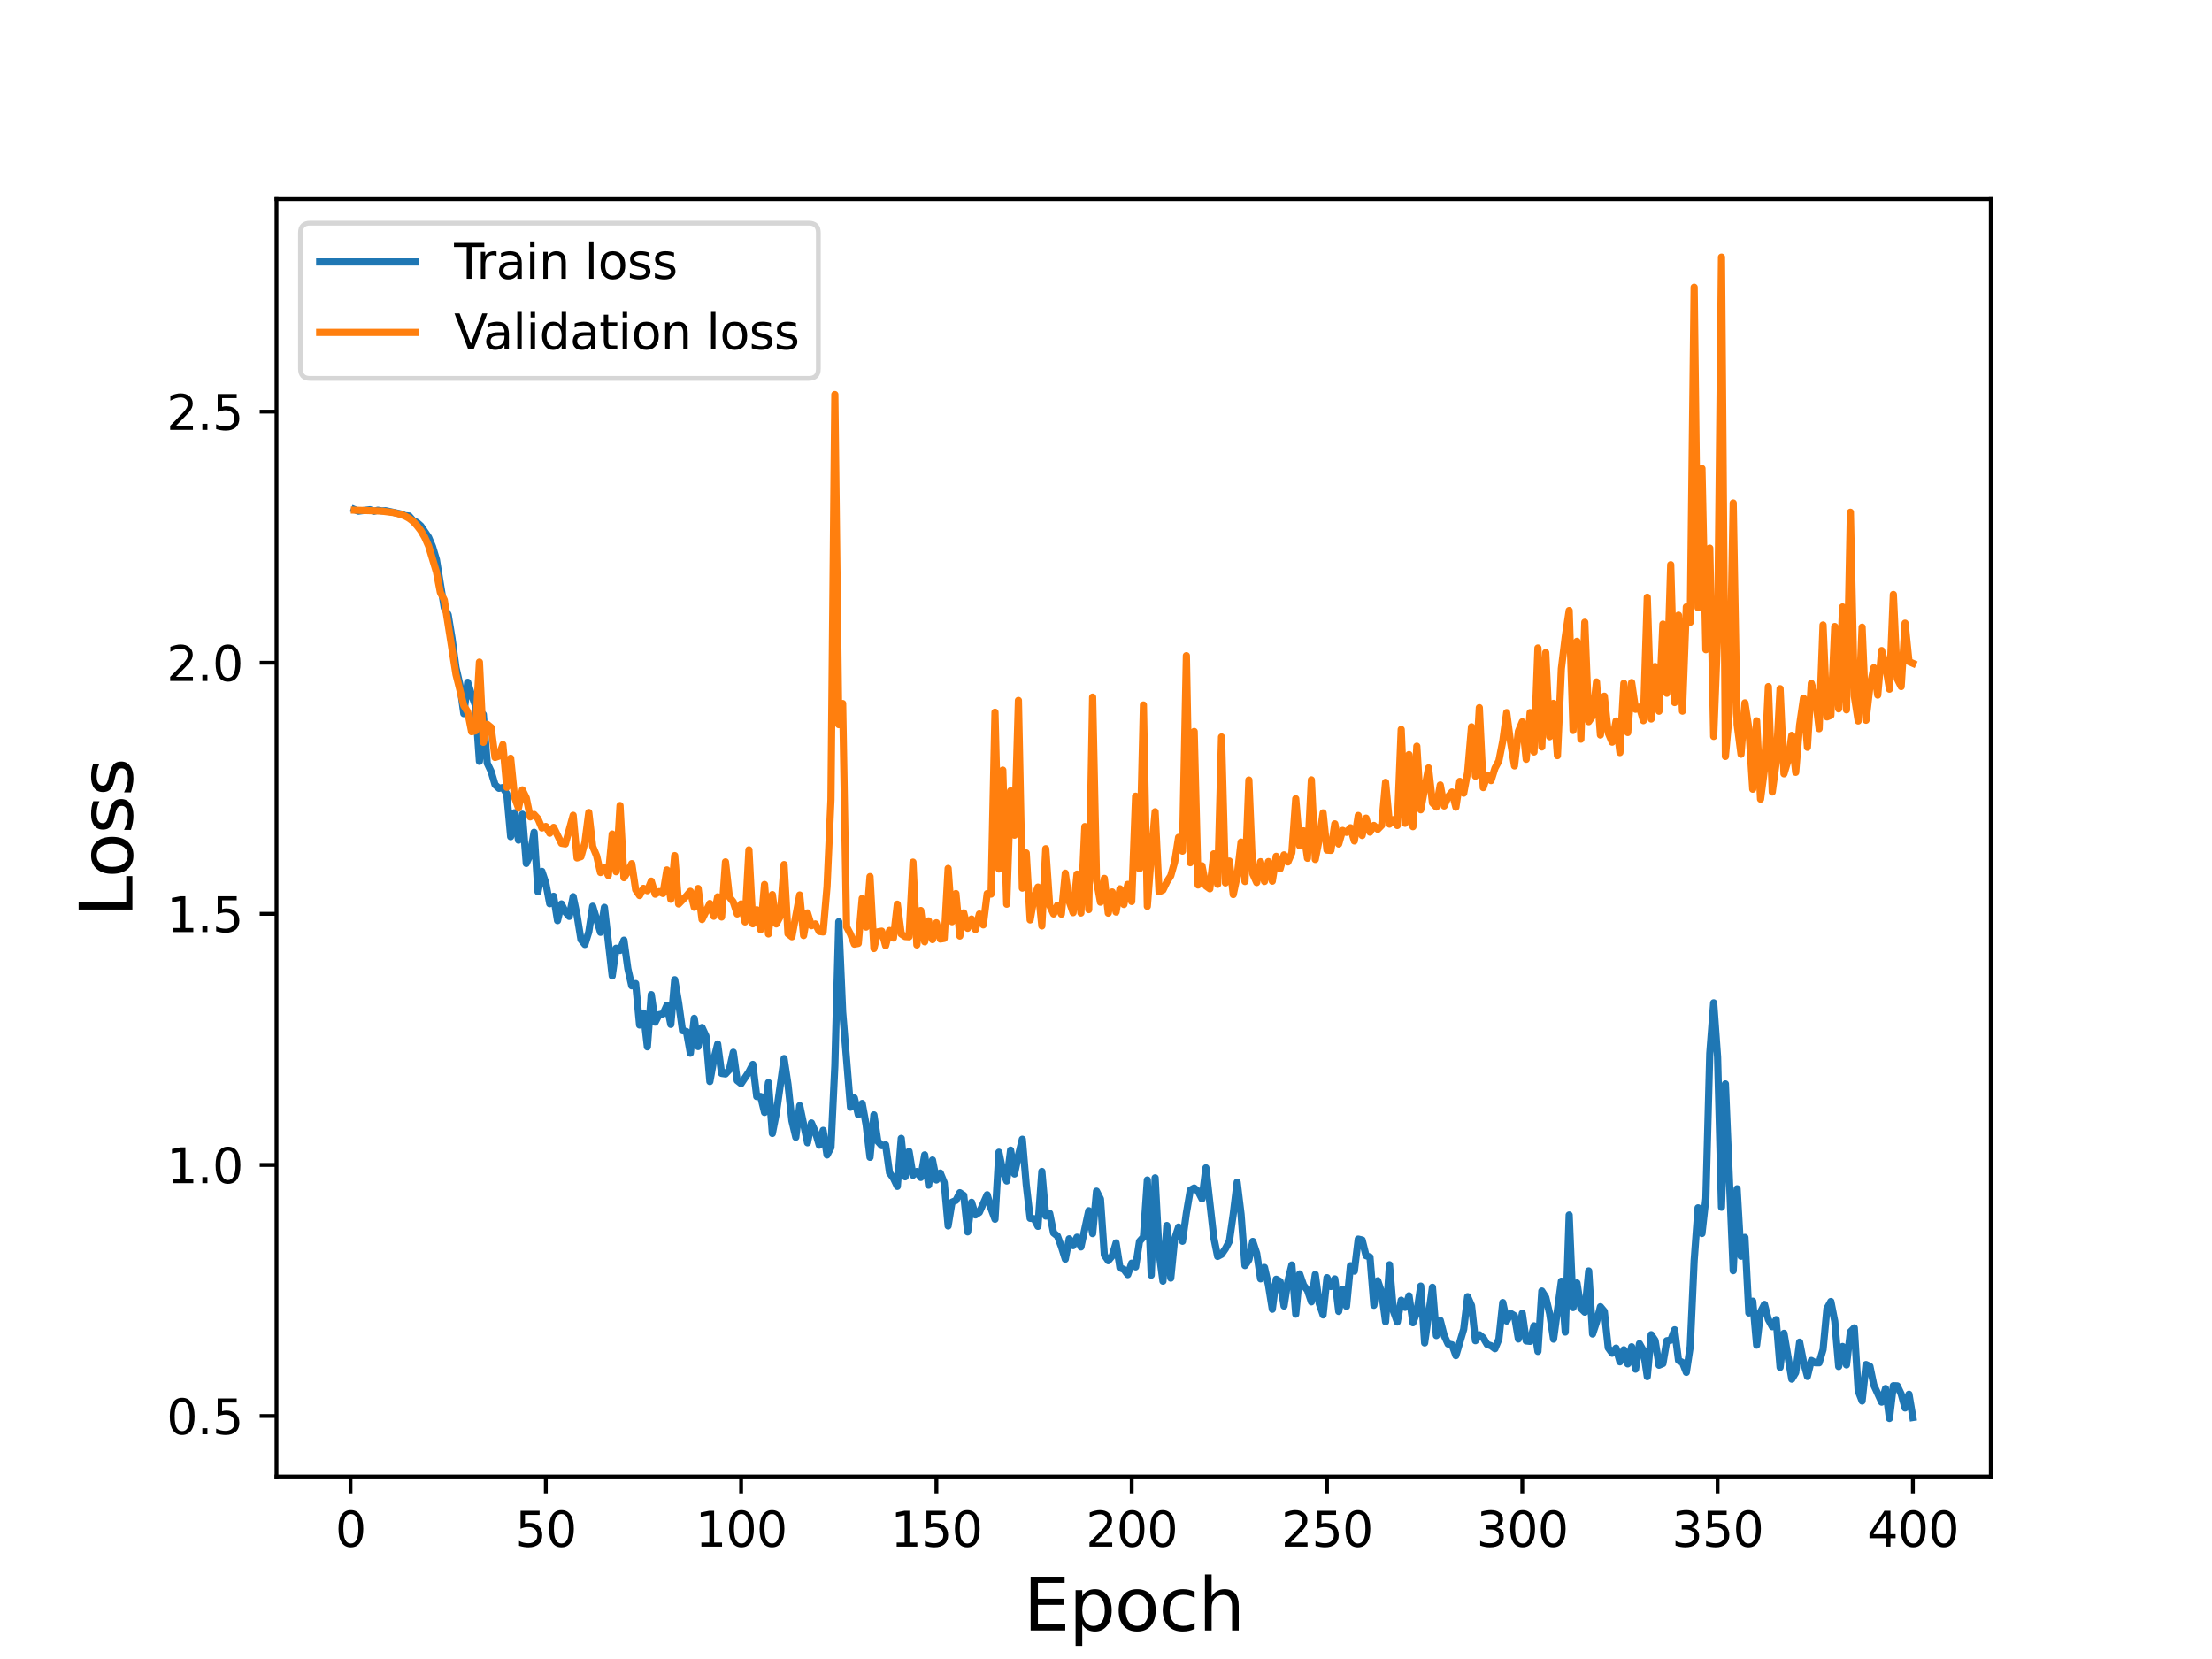 <?xml version="1.0" encoding="utf-8" standalone="no"?>
<!DOCTYPE svg PUBLIC "-//W3C//DTD SVG 1.1//EN"
  "http://www.w3.org/Graphics/SVG/1.1/DTD/svg11.dtd">
<svg height="345.6pt" version="1.1" viewBox="0 0 460.8 345.6" width="460.8pt" xmlns="http://www.w3.org/2000/svg" xmlns:xlink="http://www.w3.org/1999/xlink">
 <defs>
  <style type="text/css">*{stroke-linecap:butt;stroke-linejoin:round;}</style>
 </defs>
 <g id="figure_1">
  <g id="patch_1">
   <path d="M 0 345.6 
L 460.8 345.6 
L 460.8 0 
L 0 0 
z
" style="fill:#ffffff;"/>
  </g>
  <g id="axes_1">
   <g id="patch_2">
    <path d="M 57.6 307.584 
L 414.72 307.584 
L 414.72 41.472 
L 57.6 41.472 
z
" style="fill:#ffffff;"/>
   </g>
   <g id="matplotlib.axis_1">
    <g id="xtick_1">
     <g id="line2d_1">
      <defs>
       <path d="M 0 0 
L 0 3.5 
" id="m7e3d25ed91" style="stroke:#000000;stroke-width:0.8;"/>
      </defs>
      <g>
       <use style="stroke:#000000;stroke-width:0.8;" x="73.019" xlink:href="#m7e3d25ed91" y="307.584"/>
      </g>
     </g>
     <g id="text_1">
      <!-- 0 -->
      <g transform="translate(69.838 322.182)scale(0.1 -0.1)">
       <defs>
        <path d="M 2034 4250 
Q 1547 4250 1301 3770 
Q 1056 3291 1056 2328 
Q 1056 1369 1301 889 
Q 1547 409 2034 409 
Q 2525 409 2770 889 
Q 3016 1369 3016 2328 
Q 3016 3291 2770 3770 
Q 2525 4250 2034 4250 
z
M 2034 4750 
Q 2819 4750 3233 4129 
Q 3647 3509 3647 2328 
Q 3647 1150 3233 529 
Q 2819 -91 2034 -91 
Q 1250 -91 836 529 
Q 422 1150 422 2328 
Q 422 3509 836 4129 
Q 1250 4750 2034 4750 
z
" id="DejaVuSans-30" transform="scale(0.016)"/>
       </defs>
       <use xlink:href="#DejaVuSans-30"/>
      </g>
     </g>
    </g>
    <g id="xtick_2">
     <g id="line2d_2">
      <g>
       <use style="stroke:#000000;stroke-width:0.8;" x="113.703" xlink:href="#m7e3d25ed91" y="307.584"/>
      </g>
     </g>
     <g id="text_2">
      <!-- 50 -->
      <g transform="translate(107.34 322.182)scale(0.1 -0.1)">
       <defs>
        <path d="M 691 4666 
L 3169 4666 
L 3169 4134 
L 1269 4134 
L 1269 2991 
Q 1406 3038 1543 3061 
Q 1681 3084 1819 3084 
Q 2600 3084 3056 2656 
Q 3513 2228 3513 1497 
Q 3513 744 3044 326 
Q 2575 -91 1722 -91 
Q 1428 -91 1123 -41 
Q 819 9 494 109 
L 494 744 
Q 775 591 1075 516 
Q 1375 441 1709 441 
Q 2250 441 2565 725 
Q 2881 1009 2881 1497 
Q 2881 1984 2565 2268 
Q 2250 2553 1709 2553 
Q 1456 2553 1204 2497 
Q 953 2441 691 2322 
L 691 4666 
z
" id="DejaVuSans-35" transform="scale(0.016)"/>
       </defs>
       <use xlink:href="#DejaVuSans-35"/>
       <use x="63.623" xlink:href="#DejaVuSans-30"/>
      </g>
     </g>
    </g>
    <g id="xtick_3">
     <g id="line2d_3">
      <g>
       <use style="stroke:#000000;stroke-width:0.8;" x="154.386" xlink:href="#m7e3d25ed91" y="307.584"/>
      </g>
     </g>
     <g id="text_3">
      <!-- 100 -->
      <g transform="translate(144.842 322.182)scale(0.1 -0.1)">
       <defs>
        <path d="M 794 531 
L 1825 531 
L 1825 4091 
L 703 3866 
L 703 4441 
L 1819 4666 
L 2450 4666 
L 2450 531 
L 3481 531 
L 3481 0 
L 794 0 
L 794 531 
z
" id="DejaVuSans-31" transform="scale(0.016)"/>
       </defs>
       <use xlink:href="#DejaVuSans-31"/>
       <use x="63.623" xlink:href="#DejaVuSans-30"/>
       <use x="127.246" xlink:href="#DejaVuSans-30"/>
      </g>
     </g>
    </g>
    <g id="xtick_4">
     <g id="line2d_4">
      <g>
       <use style="stroke:#000000;stroke-width:0.8;" x="195.07" xlink:href="#m7e3d25ed91" y="307.584"/>
      </g>
     </g>
     <g id="text_4">
      <!-- 150 -->
      <g transform="translate(185.526 322.182)scale(0.1 -0.1)">
       <use xlink:href="#DejaVuSans-31"/>
       <use x="63.623" xlink:href="#DejaVuSans-35"/>
       <use x="127.246" xlink:href="#DejaVuSans-30"/>
      </g>
     </g>
    </g>
    <g id="xtick_5">
     <g id="line2d_5">
      <g>
       <use style="stroke:#000000;stroke-width:0.8;" x="235.753" xlink:href="#m7e3d25ed91" y="307.584"/>
      </g>
     </g>
     <g id="text_5">
      <!-- 200 -->
      <g transform="translate(226.209 322.182)scale(0.1 -0.1)">
       <defs>
        <path d="M 1228 531 
L 3431 531 
L 3431 0 
L 469 0 
L 469 531 
Q 828 903 1448 1529 
Q 2069 2156 2228 2338 
Q 2531 2678 2651 2914 
Q 2772 3150 2772 3378 
Q 2772 3750 2511 3984 
Q 2250 4219 1831 4219 
Q 1534 4219 1204 4116 
Q 875 4013 500 3803 
L 500 4441 
Q 881 4594 1212 4672 
Q 1544 4750 1819 4750 
Q 2544 4750 2975 4387 
Q 3406 4025 3406 3419 
Q 3406 3131 3298 2873 
Q 3191 2616 2906 2266 
Q 2828 2175 2409 1742 
Q 1991 1309 1228 531 
z
" id="DejaVuSans-32" transform="scale(0.016)"/>
       </defs>
       <use xlink:href="#DejaVuSans-32"/>
       <use x="63.623" xlink:href="#DejaVuSans-30"/>
       <use x="127.246" xlink:href="#DejaVuSans-30"/>
      </g>
     </g>
    </g>
    <g id="xtick_6">
     <g id="line2d_6">
      <g>
       <use style="stroke:#000000;stroke-width:0.8;" x="276.437" xlink:href="#m7e3d25ed91" y="307.584"/>
      </g>
     </g>
     <g id="text_6">
      <!-- 250 -->
      <g transform="translate(266.893 322.182)scale(0.1 -0.1)">
       <use xlink:href="#DejaVuSans-32"/>
       <use x="63.623" xlink:href="#DejaVuSans-35"/>
       <use x="127.246" xlink:href="#DejaVuSans-30"/>
      </g>
     </g>
    </g>
    <g id="xtick_7">
     <g id="line2d_7">
      <g>
       <use style="stroke:#000000;stroke-width:0.8;" x="317.12" xlink:href="#m7e3d25ed91" y="307.584"/>
      </g>
     </g>
     <g id="text_7">
      <!-- 300 -->
      <g transform="translate(307.576 322.182)scale(0.1 -0.1)">
       <defs>
        <path d="M 2597 2516 
Q 3050 2419 3304 2112 
Q 3559 1806 3559 1356 
Q 3559 666 3084 287 
Q 2609 -91 1734 -91 
Q 1441 -91 1130 -33 
Q 819 25 488 141 
L 488 750 
Q 750 597 1062 519 
Q 1375 441 1716 441 
Q 2309 441 2620 675 
Q 2931 909 2931 1356 
Q 2931 1769 2642 2001 
Q 2353 2234 1838 2234 
L 1294 2234 
L 1294 2753 
L 1863 2753 
Q 2328 2753 2575 2939 
Q 2822 3125 2822 3475 
Q 2822 3834 2567 4026 
Q 2313 4219 1838 4219 
Q 1578 4219 1281 4162 
Q 984 4106 628 3988 
L 628 4550 
Q 988 4650 1302 4700 
Q 1616 4750 1894 4750 
Q 2613 4750 3031 4423 
Q 3450 4097 3450 3541 
Q 3450 3153 3228 2886 
Q 3006 2619 2597 2516 
z
" id="DejaVuSans-33" transform="scale(0.016)"/>
       </defs>
       <use xlink:href="#DejaVuSans-33"/>
       <use x="63.623" xlink:href="#DejaVuSans-30"/>
       <use x="127.246" xlink:href="#DejaVuSans-30"/>
      </g>
     </g>
    </g>
    <g id="xtick_8">
     <g id="line2d_8">
      <g>
       <use style="stroke:#000000;stroke-width:0.8;" x="357.804" xlink:href="#m7e3d25ed91" y="307.584"/>
      </g>
     </g>
     <g id="text_8">
      <!-- 350 -->
      <g transform="translate(348.26 322.182)scale(0.1 -0.1)">
       <use xlink:href="#DejaVuSans-33"/>
       <use x="63.623" xlink:href="#DejaVuSans-35"/>
       <use x="127.246" xlink:href="#DejaVuSans-30"/>
      </g>
     </g>
    </g>
    <g id="xtick_9">
     <g id="line2d_9">
      <g>
       <use style="stroke:#000000;stroke-width:0.8;" x="398.487" xlink:href="#m7e3d25ed91" y="307.584"/>
      </g>
     </g>
     <g id="text_9">
      <!-- 400 -->
      <g transform="translate(388.944 322.182)scale(0.1 -0.1)">
       <defs>
        <path d="M 2419 4116 
L 825 1625 
L 2419 1625 
L 2419 4116 
z
M 2253 4666 
L 3047 4666 
L 3047 1625 
L 3713 1625 
L 3713 1100 
L 3047 1100 
L 3047 0 
L 2419 0 
L 2419 1100 
L 313 1100 
L 313 1709 
L 2253 4666 
z
" id="DejaVuSans-34" transform="scale(0.016)"/>
       </defs>
       <use xlink:href="#DejaVuSans-34"/>
       <use x="63.623" xlink:href="#DejaVuSans-30"/>
       <use x="127.246" xlink:href="#DejaVuSans-30"/>
      </g>
     </g>
    </g>
    <g id="text_10">
     <!-- Epoch -->
     <g transform="translate(213.194 339.66)scale(0.15 -0.15)">
      <defs>
       <path d="M 628 4666 
L 3578 4666 
L 3578 4134 
L 1259 4134 
L 1259 2753 
L 3481 2753 
L 3481 2222 
L 1259 2222 
L 1259 531 
L 3634 531 
L 3634 0 
L 628 0 
L 628 4666 
z
" id="DejaVuSans-45" transform="scale(0.016)"/>
       <path d="M 1159 525 
L 1159 -1331 
L 581 -1331 
L 581 3500 
L 1159 3500 
L 1159 2969 
Q 1341 3281 1617 3432 
Q 1894 3584 2278 3584 
Q 2916 3584 3314 3078 
Q 3713 2572 3713 1747 
Q 3713 922 3314 415 
Q 2916 -91 2278 -91 
Q 1894 -91 1617 61 
Q 1341 213 1159 525 
z
M 3116 1747 
Q 3116 2381 2855 2742 
Q 2594 3103 2138 3103 
Q 1681 3103 1420 2742 
Q 1159 2381 1159 1747 
Q 1159 1113 1420 752 
Q 1681 391 2138 391 
Q 2594 391 2855 752 
Q 3116 1113 3116 1747 
z
" id="DejaVuSans-70" transform="scale(0.016)"/>
       <path d="M 1959 3097 
Q 1497 3097 1228 2736 
Q 959 2375 959 1747 
Q 959 1119 1226 758 
Q 1494 397 1959 397 
Q 2419 397 2687 759 
Q 2956 1122 2956 1747 
Q 2956 2369 2687 2733 
Q 2419 3097 1959 3097 
z
M 1959 3584 
Q 2709 3584 3137 3096 
Q 3566 2609 3566 1747 
Q 3566 888 3137 398 
Q 2709 -91 1959 -91 
Q 1206 -91 779 398 
Q 353 888 353 1747 
Q 353 2609 779 3096 
Q 1206 3584 1959 3584 
z
" id="DejaVuSans-6f" transform="scale(0.016)"/>
       <path d="M 3122 3366 
L 3122 2828 
Q 2878 2963 2633 3030 
Q 2388 3097 2138 3097 
Q 1578 3097 1268 2742 
Q 959 2388 959 1747 
Q 959 1106 1268 751 
Q 1578 397 2138 397 
Q 2388 397 2633 464 
Q 2878 531 3122 666 
L 3122 134 
Q 2881 22 2623 -34 
Q 2366 -91 2075 -91 
Q 1284 -91 818 406 
Q 353 903 353 1747 
Q 353 2603 823 3093 
Q 1294 3584 2113 3584 
Q 2378 3584 2631 3529 
Q 2884 3475 3122 3366 
z
" id="DejaVuSans-63" transform="scale(0.016)"/>
       <path d="M 3513 2113 
L 3513 0 
L 2938 0 
L 2938 2094 
Q 2938 2591 2744 2837 
Q 2550 3084 2163 3084 
Q 1697 3084 1428 2787 
Q 1159 2491 1159 1978 
L 1159 0 
L 581 0 
L 581 4863 
L 1159 4863 
L 1159 2956 
Q 1366 3272 1645 3428 
Q 1925 3584 2291 3584 
Q 2894 3584 3203 3211 
Q 3513 2838 3513 2113 
z
" id="DejaVuSans-68" transform="scale(0.016)"/>
      </defs>
      <use xlink:href="#DejaVuSans-45"/>
      <use x="63.184" xlink:href="#DejaVuSans-70"/>
      <use x="126.66" xlink:href="#DejaVuSans-6f"/>
      <use x="187.842" xlink:href="#DejaVuSans-63"/>
      <use x="242.822" xlink:href="#DejaVuSans-68"/>
     </g>
    </g>
   </g>
   <g id="matplotlib.axis_2">
    <g id="ytick_1">
     <g id="line2d_10">
      <defs>
       <path d="M 0 0 
L -3.5 0 
" id="me92930a22b" style="stroke:#000000;stroke-width:0.8;"/>
      </defs>
      <g>
       <use style="stroke:#000000;stroke-width:0.8;" x="57.6" xlink:href="#me92930a22b" y="294.984"/>
      </g>
     </g>
     <g id="text_11">
      <!-- 0.5 -->
      <g transform="translate(34.697 298.783)scale(0.1 -0.1)">
       <defs>
        <path d="M 684 794 
L 1344 794 
L 1344 0 
L 684 0 
L 684 794 
z
" id="DejaVuSans-2e" transform="scale(0.016)"/>
       </defs>
       <use xlink:href="#DejaVuSans-30"/>
       <use x="63.623" xlink:href="#DejaVuSans-2e"/>
       <use x="95.41" xlink:href="#DejaVuSans-35"/>
      </g>
     </g>
    </g>
    <g id="ytick_2">
     <g id="line2d_11">
      <g>
       <use style="stroke:#000000;stroke-width:0.8;" x="57.6" xlink:href="#me92930a22b" y="242.675"/>
      </g>
     </g>
     <g id="text_12">
      <!-- 1.0 -->
      <g transform="translate(34.697 246.474)scale(0.1 -0.1)">
       <use xlink:href="#DejaVuSans-31"/>
       <use x="63.623" xlink:href="#DejaVuSans-2e"/>
       <use x="95.41" xlink:href="#DejaVuSans-30"/>
      </g>
     </g>
    </g>
    <g id="ytick_3">
     <g id="line2d_12">
      <g>
       <use style="stroke:#000000;stroke-width:0.8;" x="57.6" xlink:href="#me92930a22b" y="190.366"/>
      </g>
     </g>
     <g id="text_13">
      <!-- 1.5 -->
      <g transform="translate(34.697 194.166)scale(0.1 -0.1)">
       <use xlink:href="#DejaVuSans-31"/>
       <use x="63.623" xlink:href="#DejaVuSans-2e"/>
       <use x="95.41" xlink:href="#DejaVuSans-35"/>
      </g>
     </g>
    </g>
    <g id="ytick_4">
     <g id="line2d_13">
      <g>
       <use style="stroke:#000000;stroke-width:0.8;" x="57.6" xlink:href="#me92930a22b" y="138.058"/>
      </g>
     </g>
     <g id="text_14">
      <!-- 2.0 -->
      <g transform="translate(34.697 141.857)scale(0.1 -0.1)">
       <use xlink:href="#DejaVuSans-32"/>
       <use x="63.623" xlink:href="#DejaVuSans-2e"/>
       <use x="95.41" xlink:href="#DejaVuSans-30"/>
      </g>
     </g>
    </g>
    <g id="ytick_5">
     <g id="line2d_14">
      <g>
       <use style="stroke:#000000;stroke-width:0.8;" x="57.6" xlink:href="#me92930a22b" y="85.749"/>
      </g>
     </g>
     <g id="text_15">
      <!-- 2.5 -->
      <g transform="translate(34.697 89.548)scale(0.1 -0.1)">
       <use xlink:href="#DejaVuSans-32"/>
       <use x="63.623" xlink:href="#DejaVuSans-2e"/>
       <use x="95.41" xlink:href="#DejaVuSans-35"/>
      </g>
     </g>
    </g>
    <g id="text_16">
     <!-- Loss -->
     <g transform="translate(27.577 190.979)rotate(-90)scale(0.15 -0.15)">
      <defs>
       <path d="M 628 4666 
L 1259 4666 
L 1259 531 
L 3531 531 
L 3531 0 
L 628 0 
L 628 4666 
z
" id="DejaVuSans-4c" transform="scale(0.016)"/>
       <path d="M 2834 3397 
L 2834 2853 
Q 2591 2978 2328 3040 
Q 2066 3103 1784 3103 
Q 1356 3103 1142 2972 
Q 928 2841 928 2578 
Q 928 2378 1081 2264 
Q 1234 2150 1697 2047 
L 1894 2003 
Q 2506 1872 2764 1633 
Q 3022 1394 3022 966 
Q 3022 478 2636 193 
Q 2250 -91 1575 -91 
Q 1294 -91 989 -36 
Q 684 19 347 128 
L 347 722 
Q 666 556 975 473 
Q 1284 391 1588 391 
Q 1994 391 2212 530 
Q 2431 669 2431 922 
Q 2431 1156 2273 1281 
Q 2116 1406 1581 1522 
L 1381 1569 
Q 847 1681 609 1914 
Q 372 2147 372 2553 
Q 372 3047 722 3315 
Q 1072 3584 1716 3584 
Q 2034 3584 2315 3537 
Q 2597 3491 2834 3397 
z
" id="DejaVuSans-73" transform="scale(0.016)"/>
      </defs>
      <use xlink:href="#DejaVuSans-4c"/>
      <use x="53.963" xlink:href="#DejaVuSans-6f"/>
      <use x="115.145" xlink:href="#DejaVuSans-73"/>
      <use x="167.244" xlink:href="#DejaVuSans-73"/>
     </g>
    </g>
   </g>
   <g id="line2d_15">
    <path clip-path="url(#pe6bfb2b880)" d="M 73.833 106.13 
L 74.646 106.479 
L 77.087 106.163 
L 77.901 106.503 
L 78.715 106.271 
L 79.528 106.418 
L 80.342 106.374 
L 83.597 107.088 
L 84.41 107.425 
L 85.224 107.486 
L 86.038 108.425 
L 86.851 108.843 
L 87.665 109.553 
L 89.292 111.946 
L 90.106 113.874 
L 90.92 116.599 
L 92.547 126.604 
L 93.361 128.057 
L 94.174 133.032 
L 94.988 139.072 
L 95.802 142.634 
L 96.616 148.663 
L 97.429 142.128 
L 98.243 144.782 
L 99.057 147.043 
L 99.87 158.602 
L 100.684 148.845 
L 101.498 158.983 
L 102.311 160.715 
L 103.125 163.459 
L 103.939 164.218 
L 104.752 164.059 
L 105.566 165.379 
L 106.38 174.295 
L 107.193 169.307 
L 108.007 175.017 
L 108.821 169.62 
L 109.634 179.875 
L 110.448 178.054 
L 111.262 173.381 
L 112.075 185.784 
L 112.889 181.523 
L 113.703 183.957 
L 114.516 188.257 
L 115.33 186.715 
L 116.144 191.779 
L 116.957 188.302 
L 117.771 189.967 
L 118.585 190.903 
L 119.398 186.8 
L 120.212 190.689 
L 121.026 195.735 
L 121.839 196.748 
L 122.653 194.135 
L 123.467 188.787 
L 125.094 194.215 
L 125.908 189.021 
L 127.535 203.313 
L 128.349 197.533 
L 129.162 197.985 
L 129.976 195.852 
L 130.79 201.788 
L 131.603 205.359 
L 132.417 204.894 
L 133.231 213.528 
L 134.044 211.037 
L 134.858 218.076 
L 135.672 207.194 
L 136.485 212.936 
L 137.299 211.369 
L 138.113 211.207 
L 138.926 209.429 
L 139.74 213.403 
L 140.554 204.094 
L 141.367 208.872 
L 142.181 214.704 
L 142.995 214.879 
L 143.808 219.4 
L 144.622 212.132 
L 145.436 218.02 
L 146.249 214.053 
L 147.063 215.814 
L 147.877 225.299 
L 148.69 220.752 
L 149.504 217.478 
L 150.318 223.603 
L 151.131 223.72 
L 151.945 222.83 
L 152.759 219.205 
L 153.572 225.094 
L 154.386 225.742 
L 156.013 223.29 
L 156.827 221.736 
L 157.641 228.433 
L 158.454 228.421 
L 159.268 231.745 
L 160.082 225.52 
L 160.895 236.117 
L 161.709 231.962 
L 163.336 220.519 
L 164.15 225.898 
L 164.964 233.465 
L 165.777 236.905 
L 166.591 230.321 
L 168.219 238.056 
L 169.032 233.93 
L 169.846 235.794 
L 170.66 238.558 
L 171.473 235.471 
L 172.287 240.605 
L 173.101 239.048 
L 173.914 222.016 
L 174.728 192.008 
L 175.542 210.791 
L 177.169 230.657 
L 177.983 228.73 
L 178.796 232.215 
L 179.61 229.87 
L 180.424 234.301 
L 181.237 241.088 
L 182.051 232.247 
L 182.865 237.742 
L 183.678 238.657 
L 184.492 238.487 
L 185.306 244.313 
L 186.119 245.437 
L 186.933 247.139 
L 187.747 237.143 
L 188.56 245.144 
L 189.374 239.857 
L 190.188 244.824 
L 191.001 244.048 
L 191.815 245.282 
L 192.629 240.582 
L 193.442 246.898 
L 194.256 241.658 
L 195.07 245.811 
L 195.883 244.367 
L 196.697 246.362 
L 197.511 255.388 
L 198.324 250.431 
L 199.138 250.073 
L 199.952 248.461 
L 200.765 249.017 
L 201.579 256.622 
L 202.393 250.458 
L 203.206 253.093 
L 204.02 252.56 
L 205.647 248.89 
L 206.461 251.774 
L 207.275 253.986 
L 208.088 240.03 
L 208.902 243.941 
L 209.716 246.023 
L 210.529 239.593 
L 211.343 244.556 
L 212.157 240.657 
L 212.97 237.324 
L 213.784 246.765 
L 214.598 253.797 
L 215.411 253.872 
L 216.225 255.464 
L 217.039 244.034 
L 217.852 253.327 
L 218.666 252.76 
L 219.48 256.843 
L 220.293 257.487 
L 221.107 259.708 
L 221.921 262.308 
L 222.734 258.069 
L 223.548 259.491 
L 224.362 257.731 
L 225.175 259.761 
L 226.803 252.218 
L 227.616 256.985 
L 228.43 248.145 
L 229.244 249.764 
L 230.057 261.438 
L 230.871 262.632 
L 231.685 261.645 
L 232.498 258.918 
L 233.312 264.115 
L 234.126 264.447 
L 234.939 265.53 
L 235.753 263.146 
L 236.567 263.918 
L 237.381 258.605 
L 238.194 257.695 
L 239.008 245.808 
L 239.822 265.638 
L 240.635 245.363 
L 241.449 260.888 
L 242.263 266.891 
L 243.076 255.297 
L 243.89 266.257 
L 244.704 258.081 
L 245.517 255.617 
L 246.331 258.574 
L 247.145 252.707 
L 247.958 247.933 
L 248.772 247.487 
L 249.586 248.168 
L 250.399 249.756 
L 251.213 243.28 
L 252.84 257.754 
L 253.654 261.736 
L 254.468 261.309 
L 255.281 260.124 
L 256.095 258.588 
L 256.909 252.914 
L 257.722 246.259 
L 258.536 252.968 
L 259.35 263.638 
L 260.163 262.45 
L 260.977 258.607 
L 261.791 261.098 
L 262.604 266.409 
L 263.418 264.037 
L 264.232 267.664 
L 265.045 272.735 
L 265.859 266.494 
L 266.673 266.967 
L 267.486 272.062 
L 268.3 266.832 
L 269.114 263.521 
L 269.927 273.762 
L 270.741 265.385 
L 271.555 267.734 
L 272.368 268.796 
L 273.182 271.194 
L 273.996 265.486 
L 274.809 271.523 
L 275.623 273.922 
L 276.437 266.165 
L 277.25 268.008 
L 278.064 266.422 
L 278.878 273.194 
L 279.691 268.611 
L 280.505 272.145 
L 281.319 263.684 
L 282.132 264.802 
L 282.946 258.125 
L 283.76 258.319 
L 284.573 261.591 
L 285.387 261.871 
L 286.201 271.915 
L 287.014 266.82 
L 287.828 269.279 
L 288.642 275.354 
L 289.455 263.478 
L 290.269 273.114 
L 291.083 275.387 
L 291.896 270.865 
L 292.71 272.34 
L 293.524 269.943 
L 294.337 275.553 
L 295.151 273.367 
L 295.965 267.919 
L 296.778 279.754 
L 298.406 268.165 
L 299.219 278.219 
L 300.033 275.053 
L 300.847 278.214 
L 301.66 279.972 
L 302.474 280.137 
L 303.288 282.393 
L 304.915 276.894 
L 305.729 270.12 
L 306.543 271.962 
L 307.356 279.291 
L 308.17 278.05 
L 308.984 278.689 
L 309.797 280.064 
L 310.611 280.344 
L 311.425 280.959 
L 312.238 278.963 
L 313.052 271.34 
L 313.866 275.193 
L 314.679 273.597 
L 315.493 274.089 
L 316.307 278.941 
L 317.12 273.583 
L 317.934 279.337 
L 318.748 279.423 
L 319.561 276.198 
L 320.375 281.524 
L 321.189 268.948 
L 322.002 270.239 
L 322.816 273.653 
L 323.63 278.969 
L 325.257 266.904 
L 326.071 277.491 
L 326.884 253.103 
L 327.698 272.388 
L 328.512 267.271 
L 329.325 272.543 
L 330.139 273.342 
L 330.953 264.765 
L 331.766 277.896 
L 332.58 275.429 
L 333.394 272.213 
L 334.207 273.194 
L 335.021 280.764 
L 335.835 281.898 
L 336.648 280.838 
L 337.462 283.694 
L 338.276 281.175 
L 339.089 284.118 
L 339.903 280.552 
L 340.717 285.219 
L 341.53 279.908 
L 342.344 281.355 
L 343.158 286.774 
L 343.971 278.041 
L 344.785 279.243 
L 345.599 284.394 
L 346.412 284.054 
L 347.226 279.298 
L 348.04 279.19 
L 348.853 277.011 
L 349.667 283.415 
L 350.481 283.814 
L 351.294 285.886 
L 352.108 280.487 
L 352.922 262.622 
L 353.735 251.612 
L 354.549 256.955 
L 355.363 249.653 
L 356.176 219.439 
L 356.99 208.903 
L 357.804 220.227 
L 358.617 251.494 
L 359.431 225.799 
L 361.058 264.706 
L 361.872 247.646 
L 362.686 261.699 
L 363.499 257.77 
L 364.313 273.515 
L 365.127 271.057 
L 365.94 280.214 
L 366.754 273.308 
L 367.568 271.725 
L 368.381 274.869 
L 369.195 276.372 
L 370.009 274.905 
L 370.822 284.852 
L 371.636 277.756 
L 373.263 287.294 
L 374.077 285.939 
L 374.891 279.593 
L 375.704 283.703 
L 376.518 286.734 
L 377.332 283.405 
L 378.146 283.881 
L 378.959 283.896 
L 379.773 281.15 
L 380.587 272.588 
L 381.4 271.131 
L 382.214 275.251 
L 383.028 284.67 
L 383.841 280.498 
L 384.655 284.331 
L 385.469 277.446 
L 386.282 276.617 
L 387.096 289.756 
L 387.91 291.855 
L 388.723 284.257 
L 389.537 284.634 
L 390.351 288.543 
L 391.978 292.086 
L 392.792 289.261 
L 393.605 295.488 
L 394.419 288.67 
L 395.233 288.697 
L 396.046 290.396 
L 396.86 293.307 
L 397.674 290.45 
L 398.487 295.288 
L 398.487 295.288 
" style="fill:none;stroke:#1f77b4;stroke-linecap:square;stroke-width:1.5;"/>
   </g>
   <g id="line2d_16">
    <path clip-path="url(#pe6bfb2b880)" d="M 73.833 106.267 
L 77.087 106.365 
L 79.528 106.467 
L 81.969 106.77 
L 83.597 107.195 
L 84.41 107.519 
L 85.224 107.974 
L 86.038 108.582 
L 86.851 109.476 
L 87.665 110.534 
L 88.479 111.923 
L 89.292 113.759 
L 90.92 119.173 
L 91.733 123.396 
L 92.547 124.972 
L 94.988 140.502 
L 96.616 146.982 
L 97.429 148.301 
L 98.243 152.435 
L 99.057 152.256 
L 99.87 137.927 
L 100.684 154.64 
L 101.498 150.885 
L 102.311 151.546 
L 103.125 157.791 
L 103.939 157.509 
L 104.752 155.099 
L 105.566 164.007 
L 106.38 157.963 
L 107.193 166.073 
L 108.007 168.344 
L 108.821 164.55 
L 109.634 166.219 
L 110.448 170.166 
L 111.262 169.663 
L 112.075 170.566 
L 112.889 172.482 
L 113.703 172.169 
L 114.516 173.575 
L 115.33 172.354 
L 116.957 175.669 
L 117.771 175.804 
L 119.398 169.839 
L 120.212 178.726 
L 121.026 178.453 
L 121.839 175.528 
L 122.653 169.25 
L 123.467 176.334 
L 124.28 178.274 
L 125.094 181.765 
L 125.908 180.758 
L 126.721 182.372 
L 127.535 173.741 
L 128.349 181.601 
L 129.162 167.807 
L 129.976 182.847 
L 130.79 181.583 
L 131.603 179.914 
L 132.417 185.356 
L 133.231 186.558 
L 134.044 185.061 
L 134.858 185.554 
L 135.672 183.559 
L 136.485 186.278 
L 137.299 185.743 
L 138.113 186.135 
L 138.926 181.228 
L 139.74 187.34 
L 140.554 178.239 
L 141.367 188.309 
L 142.995 186.647 
L 143.808 185.677 
L 144.622 188.997 
L 145.436 185.096 
L 146.249 191.545 
L 147.877 188.212 
L 148.69 190.872 
L 149.504 186.826 
L 150.318 191.028 
L 151.131 179.547 
L 151.945 186.873 
L 152.759 187.905 
L 153.572 190.386 
L 154.386 188.308 
L 155.2 192.043 
L 156.013 177.043 
L 156.827 192.439 
L 157.641 189.524 
L 158.454 193.68 
L 159.268 184.259 
L 160.082 194.554 
L 160.895 186.362 
L 161.709 192.462 
L 162.523 190.933 
L 163.336 180.106 
L 164.15 194.514 
L 164.964 195.142 
L 166.591 186.445 
L 167.405 194.888 
L 168.219 190.176 
L 169.032 192.838 
L 169.846 192.469 
L 170.66 194.029 
L 171.473 194.145 
L 172.287 184.707 
L 173.101 166.603 
L 173.914 82.186 
L 174.728 150.957 
L 175.542 146.555 
L 176.355 193.051 
L 177.169 194.596 
L 177.983 196.683 
L 178.796 196.532 
L 179.61 187.157 
L 180.424 193.121 
L 181.237 182.609 
L 182.051 197.597 
L 182.865 194.126 
L 183.678 193.973 
L 184.492 197.001 
L 185.306 193.831 
L 186.119 195.404 
L 186.933 188.36 
L 187.747 194.565 
L 188.56 195.1 
L 189.374 195.151 
L 190.188 179.598 
L 191.001 196.841 
L 191.815 189.668 
L 192.629 196.19 
L 193.442 191.836 
L 194.256 195.74 
L 195.07 192.226 
L 195.883 195.62 
L 196.697 195.485 
L 197.511 180.913 
L 198.324 192.009 
L 199.138 186.15 
L 199.952 194.988 
L 200.765 190.169 
L 201.579 193.38 
L 202.393 191.445 
L 203.206 193.642 
L 204.02 190.405 
L 204.834 192.669 
L 205.647 186.161 
L 206.461 186.256 
L 207.275 148.367 
L 208.088 181.029 
L 208.902 160.432 
L 209.716 188.36 
L 210.529 164.746 
L 211.343 173.982 
L 212.157 145.917 
L 212.97 185.012 
L 213.784 177.69 
L 214.598 191.633 
L 215.411 187.072 
L 216.225 184.802 
L 217.039 192.887 
L 217.852 176.803 
L 218.666 188.642 
L 219.48 190.388 
L 220.293 188.566 
L 221.107 190.429 
L 221.921 181.899 
L 222.734 187.756 
L 223.548 190.124 
L 224.362 182.097 
L 225.175 190.192 
L 225.989 172.193 
L 226.803 189.484 
L 227.616 145.228 
L 228.43 183.471 
L 229.244 187.938 
L 230.057 182.988 
L 230.871 190.22 
L 231.685 185.81 
L 232.498 189.994 
L 233.312 185.154 
L 234.126 188.419 
L 234.939 184.237 
L 235.753 187.798 
L 236.567 165.863 
L 237.381 180.993 
L 238.194 146.857 
L 239.008 188.805 
L 239.822 178.168 
L 240.635 169.104 
L 241.449 185.781 
L 242.263 185.406 
L 243.076 183.711 
L 243.89 182.445 
L 244.704 179.571 
L 245.517 174.438 
L 246.331 177.308 
L 247.145 136.593 
L 247.958 179.718 
L 248.772 152.384 
L 249.586 184.364 
L 250.399 180.357 
L 251.213 184.562 
L 252.027 185.152 
L 252.84 177.873 
L 253.654 184.227 
L 254.468 153.532 
L 255.281 183.931 
L 256.095 179.375 
L 256.909 186.355 
L 257.722 182.521 
L 258.536 175.426 
L 259.35 183.63 
L 260.163 162.495 
L 260.977 182.048 
L 261.791 183.851 
L 262.604 179.512 
L 263.418 183.622 
L 264.232 179.493 
L 265.045 183.563 
L 265.859 178.388 
L 266.673 180.994 
L 267.486 178.088 
L 268.3 179.559 
L 269.114 177.664 
L 269.927 166.39 
L 270.741 176.197 
L 271.555 173.069 
L 272.368 178.794 
L 273.182 162.46 
L 273.996 179.044 
L 274.809 174.889 
L 275.623 169.333 
L 276.437 177.092 
L 277.25 177.149 
L 278.064 171.619 
L 278.878 175.823 
L 279.691 172.992 
L 280.505 173.388 
L 281.319 172.43 
L 282.132 175.185 
L 282.946 169.875 
L 283.76 174.045 
L 284.573 170.428 
L 285.387 173.351 
L 286.201 171.953 
L 287.014 172.756 
L 287.828 171.923 
L 288.642 162.965 
L 289.455 171.677 
L 290.269 170.74 
L 291.083 171.96 
L 291.896 151.958 
L 292.71 171.509 
L 293.524 157.189 
L 294.337 172.209 
L 295.151 155.451 
L 295.965 168.692 
L 297.592 159.972 
L 298.406 167.267 
L 299.219 168.116 
L 300.033 163.525 
L 300.847 167.896 
L 301.66 165.999 
L 302.474 164.99 
L 303.288 168.148 
L 304.101 162.773 
L 304.915 165.234 
L 305.729 160.89 
L 306.543 151.41 
L 307.356 161.692 
L 308.17 147.423 
L 308.984 164.071 
L 309.797 161.465 
L 310.611 162.608 
L 311.425 160.031 
L 312.238 158.507 
L 313.052 154.388 
L 313.866 148.448 
L 314.679 154.65 
L 315.493 159.552 
L 316.307 152.367 
L 317.12 150.373 
L 317.934 158.18 
L 318.748 148.448 
L 319.561 156.652 
L 320.375 134.989 
L 321.189 155.604 
L 322.002 135.939 
L 322.816 153.475 
L 323.63 146.525 
L 324.443 157.414 
L 325.257 139.322 
L 326.071 132.655 
L 326.884 127.187 
L 327.698 152.173 
L 328.512 133.603 
L 329.325 153.985 
L 330.139 129.623 
L 330.953 150.34 
L 331.766 149.167 
L 332.58 142.062 
L 333.394 153.119 
L 334.207 145.029 
L 335.021 152.69 
L 335.835 154.604 
L 336.648 150.202 
L 337.462 156.774 
L 338.276 142.35 
L 339.089 152.598 
L 339.903 142.183 
L 340.717 147.755 
L 341.53 147.308 
L 342.344 150.122 
L 343.158 124.416 
L 343.971 149.782 
L 344.785 138.859 
L 345.599 148.158 
L 346.412 130.012 
L 347.226 144.426 
L 348.04 117.637 
L 348.853 146.352 
L 349.667 128.151 
L 350.481 148.143 
L 351.294 126.432 
L 352.108 129.62 
L 352.922 59.834 
L 353.735 126.608 
L 354.549 97.6 
L 355.363 135.345 
L 356.176 114.186 
L 356.99 153.411 
L 357.804 132.322 
L 358.617 53.568 
L 359.431 157.579 
L 360.245 148.591 
L 361.058 104.778 
L 361.872 150.886 
L 362.686 157.125 
L 363.499 146.419 
L 364.313 151.748 
L 365.127 164.405 
L 365.94 150.157 
L 366.754 166.473 
L 367.568 160.261 
L 368.381 143.027 
L 369.195 164.989 
L 370.009 158.905 
L 370.822 143.465 
L 371.636 161.198 
L 372.45 158.483 
L 373.263 153.19 
L 374.077 160.888 
L 374.891 151.05 
L 375.704 145.445 
L 376.518 155.678 
L 377.332 142.348 
L 378.146 145.176 
L 378.959 151.803 
L 379.773 130.191 
L 380.587 149.345 
L 381.4 149.028 
L 382.214 130.51 
L 383.028 147.674 
L 383.841 126.439 
L 384.655 147.879 
L 385.469 106.695 
L 386.282 145.023 
L 387.096 150.191 
L 387.91 130.654 
L 388.723 150.04 
L 389.537 143.032 
L 390.351 139.098 
L 391.164 144.801 
L 391.978 135.517 
L 392.792 138.649 
L 393.605 143.569 
L 394.419 123.835 
L 395.233 141.408 
L 396.046 143.026 
L 396.86 129.818 
L 397.674 137.827 
L 398.487 138.185 
L 398.487 138.185 
" style="fill:none;stroke:#ff7f0e;stroke-linecap:square;stroke-width:1.5;"/>
   </g>
   <g id="patch_3">
    <path d="M 57.6 307.584 
L 57.6 41.472 
" style="fill:none;stroke:#000000;stroke-linecap:square;stroke-linejoin:miter;stroke-width:0.8;"/>
   </g>
   <g id="patch_4">
    <path d="M 414.72 307.584 
L 414.72 41.472 
" style="fill:none;stroke:#000000;stroke-linecap:square;stroke-linejoin:miter;stroke-width:0.8;"/>
   </g>
   <g id="patch_5">
    <path d="M 57.6 307.584 
L 414.72 307.584 
" style="fill:none;stroke:#000000;stroke-linecap:square;stroke-linejoin:miter;stroke-width:0.8;"/>
   </g>
   <g id="patch_6">
    <path d="M 57.6 41.472 
L 414.72 41.472 
" style="fill:none;stroke:#000000;stroke-linecap:square;stroke-linejoin:miter;stroke-width:0.8;"/>
   </g>
   <g id="legend_1">
    <g id="patch_7">
     <path d="M 64.6 78.828 
L 168.475 78.828 
Q 170.475 78.828 170.475 76.828 
L 170.475 48.472 
Q 170.475 46.472 168.475 46.472 
L 64.6 46.472 
Q 62.6 46.472 62.6 48.472 
L 62.6 76.828 
Q 62.6 78.828 64.6 78.828 
z
" style="fill:#ffffff;opacity:0.8;stroke:#cccccc;stroke-linejoin:miter;"/>
    </g>
    <g id="line2d_17">
     <path d="M 66.6 54.57 
L 86.6 54.57 
" style="fill:none;stroke:#1f77b4;stroke-linecap:square;stroke-width:1.5;"/>
    </g>
    <g id="line2d_18"/>
    <g id="text_17">
     <!-- Train loss -->
     <g transform="translate(94.6 58.07)scale(0.1 -0.1)">
      <defs>
       <path d="M -19 4666 
L 3928 4666 
L 3928 4134 
L 2272 4134 
L 2272 0 
L 1638 0 
L 1638 4134 
L -19 4134 
L -19 4666 
z
" id="DejaVuSans-54" transform="scale(0.016)"/>
       <path d="M 2631 2963 
Q 2534 3019 2420 3045 
Q 2306 3072 2169 3072 
Q 1681 3072 1420 2755 
Q 1159 2438 1159 1844 
L 1159 0 
L 581 0 
L 581 3500 
L 1159 3500 
L 1159 2956 
Q 1341 3275 1631 3429 
Q 1922 3584 2338 3584 
Q 2397 3584 2469 3576 
Q 2541 3569 2628 3553 
L 2631 2963 
z
" id="DejaVuSans-72" transform="scale(0.016)"/>
       <path d="M 2194 1759 
Q 1497 1759 1228 1600 
Q 959 1441 959 1056 
Q 959 750 1161 570 
Q 1363 391 1709 391 
Q 2188 391 2477 730 
Q 2766 1069 2766 1631 
L 2766 1759 
L 2194 1759 
z
M 3341 1997 
L 3341 0 
L 2766 0 
L 2766 531 
Q 2569 213 2275 61 
Q 1981 -91 1556 -91 
Q 1019 -91 701 211 
Q 384 513 384 1019 
Q 384 1609 779 1909 
Q 1175 2209 1959 2209 
L 2766 2209 
L 2766 2266 
Q 2766 2663 2505 2880 
Q 2244 3097 1772 3097 
Q 1472 3097 1187 3025 
Q 903 2953 641 2809 
L 641 3341 
Q 956 3463 1253 3523 
Q 1550 3584 1831 3584 
Q 2591 3584 2966 3190 
Q 3341 2797 3341 1997 
z
" id="DejaVuSans-61" transform="scale(0.016)"/>
       <path d="M 603 3500 
L 1178 3500 
L 1178 0 
L 603 0 
L 603 3500 
z
M 603 4863 
L 1178 4863 
L 1178 4134 
L 603 4134 
L 603 4863 
z
" id="DejaVuSans-69" transform="scale(0.016)"/>
       <path d="M 3513 2113 
L 3513 0 
L 2938 0 
L 2938 2094 
Q 2938 2591 2744 2837 
Q 2550 3084 2163 3084 
Q 1697 3084 1428 2787 
Q 1159 2491 1159 1978 
L 1159 0 
L 581 0 
L 581 3500 
L 1159 3500 
L 1159 2956 
Q 1366 3272 1645 3428 
Q 1925 3584 2291 3584 
Q 2894 3584 3203 3211 
Q 3513 2838 3513 2113 
z
" id="DejaVuSans-6e" transform="scale(0.016)"/>
       <path id="DejaVuSans-20" transform="scale(0.016)"/>
       <path d="M 603 4863 
L 1178 4863 
L 1178 0 
L 603 0 
L 603 4863 
z
" id="DejaVuSans-6c" transform="scale(0.016)"/>
      </defs>
      <use xlink:href="#DejaVuSans-54"/>
      <use x="46.334" xlink:href="#DejaVuSans-72"/>
      <use x="87.447" xlink:href="#DejaVuSans-61"/>
      <use x="148.727" xlink:href="#DejaVuSans-69"/>
      <use x="176.51" xlink:href="#DejaVuSans-6e"/>
      <use x="239.889" xlink:href="#DejaVuSans-20"/>
      <use x="271.676" xlink:href="#DejaVuSans-6c"/>
      <use x="299.459" xlink:href="#DejaVuSans-6f"/>
      <use x="360.641" xlink:href="#DejaVuSans-73"/>
      <use x="412.74" xlink:href="#DejaVuSans-73"/>
     </g>
    </g>
    <g id="line2d_19">
     <path d="M 66.6 69.249 
L 86.6 69.249 
" style="fill:none;stroke:#ff7f0e;stroke-linecap:square;stroke-width:1.5;"/>
    </g>
    <g id="line2d_20"/>
    <g id="text_18">
     <!-- Validation loss -->
     <g transform="translate(94.6 72.749)scale(0.1 -0.1)">
      <defs>
       <path d="M 1831 0 
L 50 4666 
L 709 4666 
L 2188 738 
L 3669 4666 
L 4325 4666 
L 2547 0 
L 1831 0 
z
" id="DejaVuSans-56" transform="scale(0.016)"/>
       <path d="M 2906 2969 
L 2906 4863 
L 3481 4863 
L 3481 0 
L 2906 0 
L 2906 525 
Q 2725 213 2448 61 
Q 2172 -91 1784 -91 
Q 1150 -91 751 415 
Q 353 922 353 1747 
Q 353 2572 751 3078 
Q 1150 3584 1784 3584 
Q 2172 3584 2448 3432 
Q 2725 3281 2906 2969 
z
M 947 1747 
Q 947 1113 1208 752 
Q 1469 391 1925 391 
Q 2381 391 2643 752 
Q 2906 1113 2906 1747 
Q 2906 2381 2643 2742 
Q 2381 3103 1925 3103 
Q 1469 3103 1208 2742 
Q 947 2381 947 1747 
z
" id="DejaVuSans-64" transform="scale(0.016)"/>
       <path d="M 1172 4494 
L 1172 3500 
L 2356 3500 
L 2356 3053 
L 1172 3053 
L 1172 1153 
Q 1172 725 1289 603 
Q 1406 481 1766 481 
L 2356 481 
L 2356 0 
L 1766 0 
Q 1100 0 847 248 
Q 594 497 594 1153 
L 594 3053 
L 172 3053 
L 172 3500 
L 594 3500 
L 594 4494 
L 1172 4494 
z
" id="DejaVuSans-74" transform="scale(0.016)"/>
      </defs>
      <use xlink:href="#DejaVuSans-56"/>
      <use x="60.658" xlink:href="#DejaVuSans-61"/>
      <use x="121.938" xlink:href="#DejaVuSans-6c"/>
      <use x="149.721" xlink:href="#DejaVuSans-69"/>
      <use x="177.504" xlink:href="#DejaVuSans-64"/>
      <use x="240.98" xlink:href="#DejaVuSans-61"/>
      <use x="302.26" xlink:href="#DejaVuSans-74"/>
      <use x="341.469" xlink:href="#DejaVuSans-69"/>
      <use x="369.252" xlink:href="#DejaVuSans-6f"/>
      <use x="430.434" xlink:href="#DejaVuSans-6e"/>
      <use x="493.812" xlink:href="#DejaVuSans-20"/>
      <use x="525.6" xlink:href="#DejaVuSans-6c"/>
      <use x="553.383" xlink:href="#DejaVuSans-6f"/>
      <use x="614.564" xlink:href="#DejaVuSans-73"/>
      <use x="666.664" xlink:href="#DejaVuSans-73"/>
     </g>
    </g>
   </g>
  </g>
 </g>
 <defs>
  <clipPath id="pe6bfb2b880">
   <rect height="266.112" width="357.12" x="57.6" y="41.472"/>
  </clipPath>
 </defs>
</svg>
